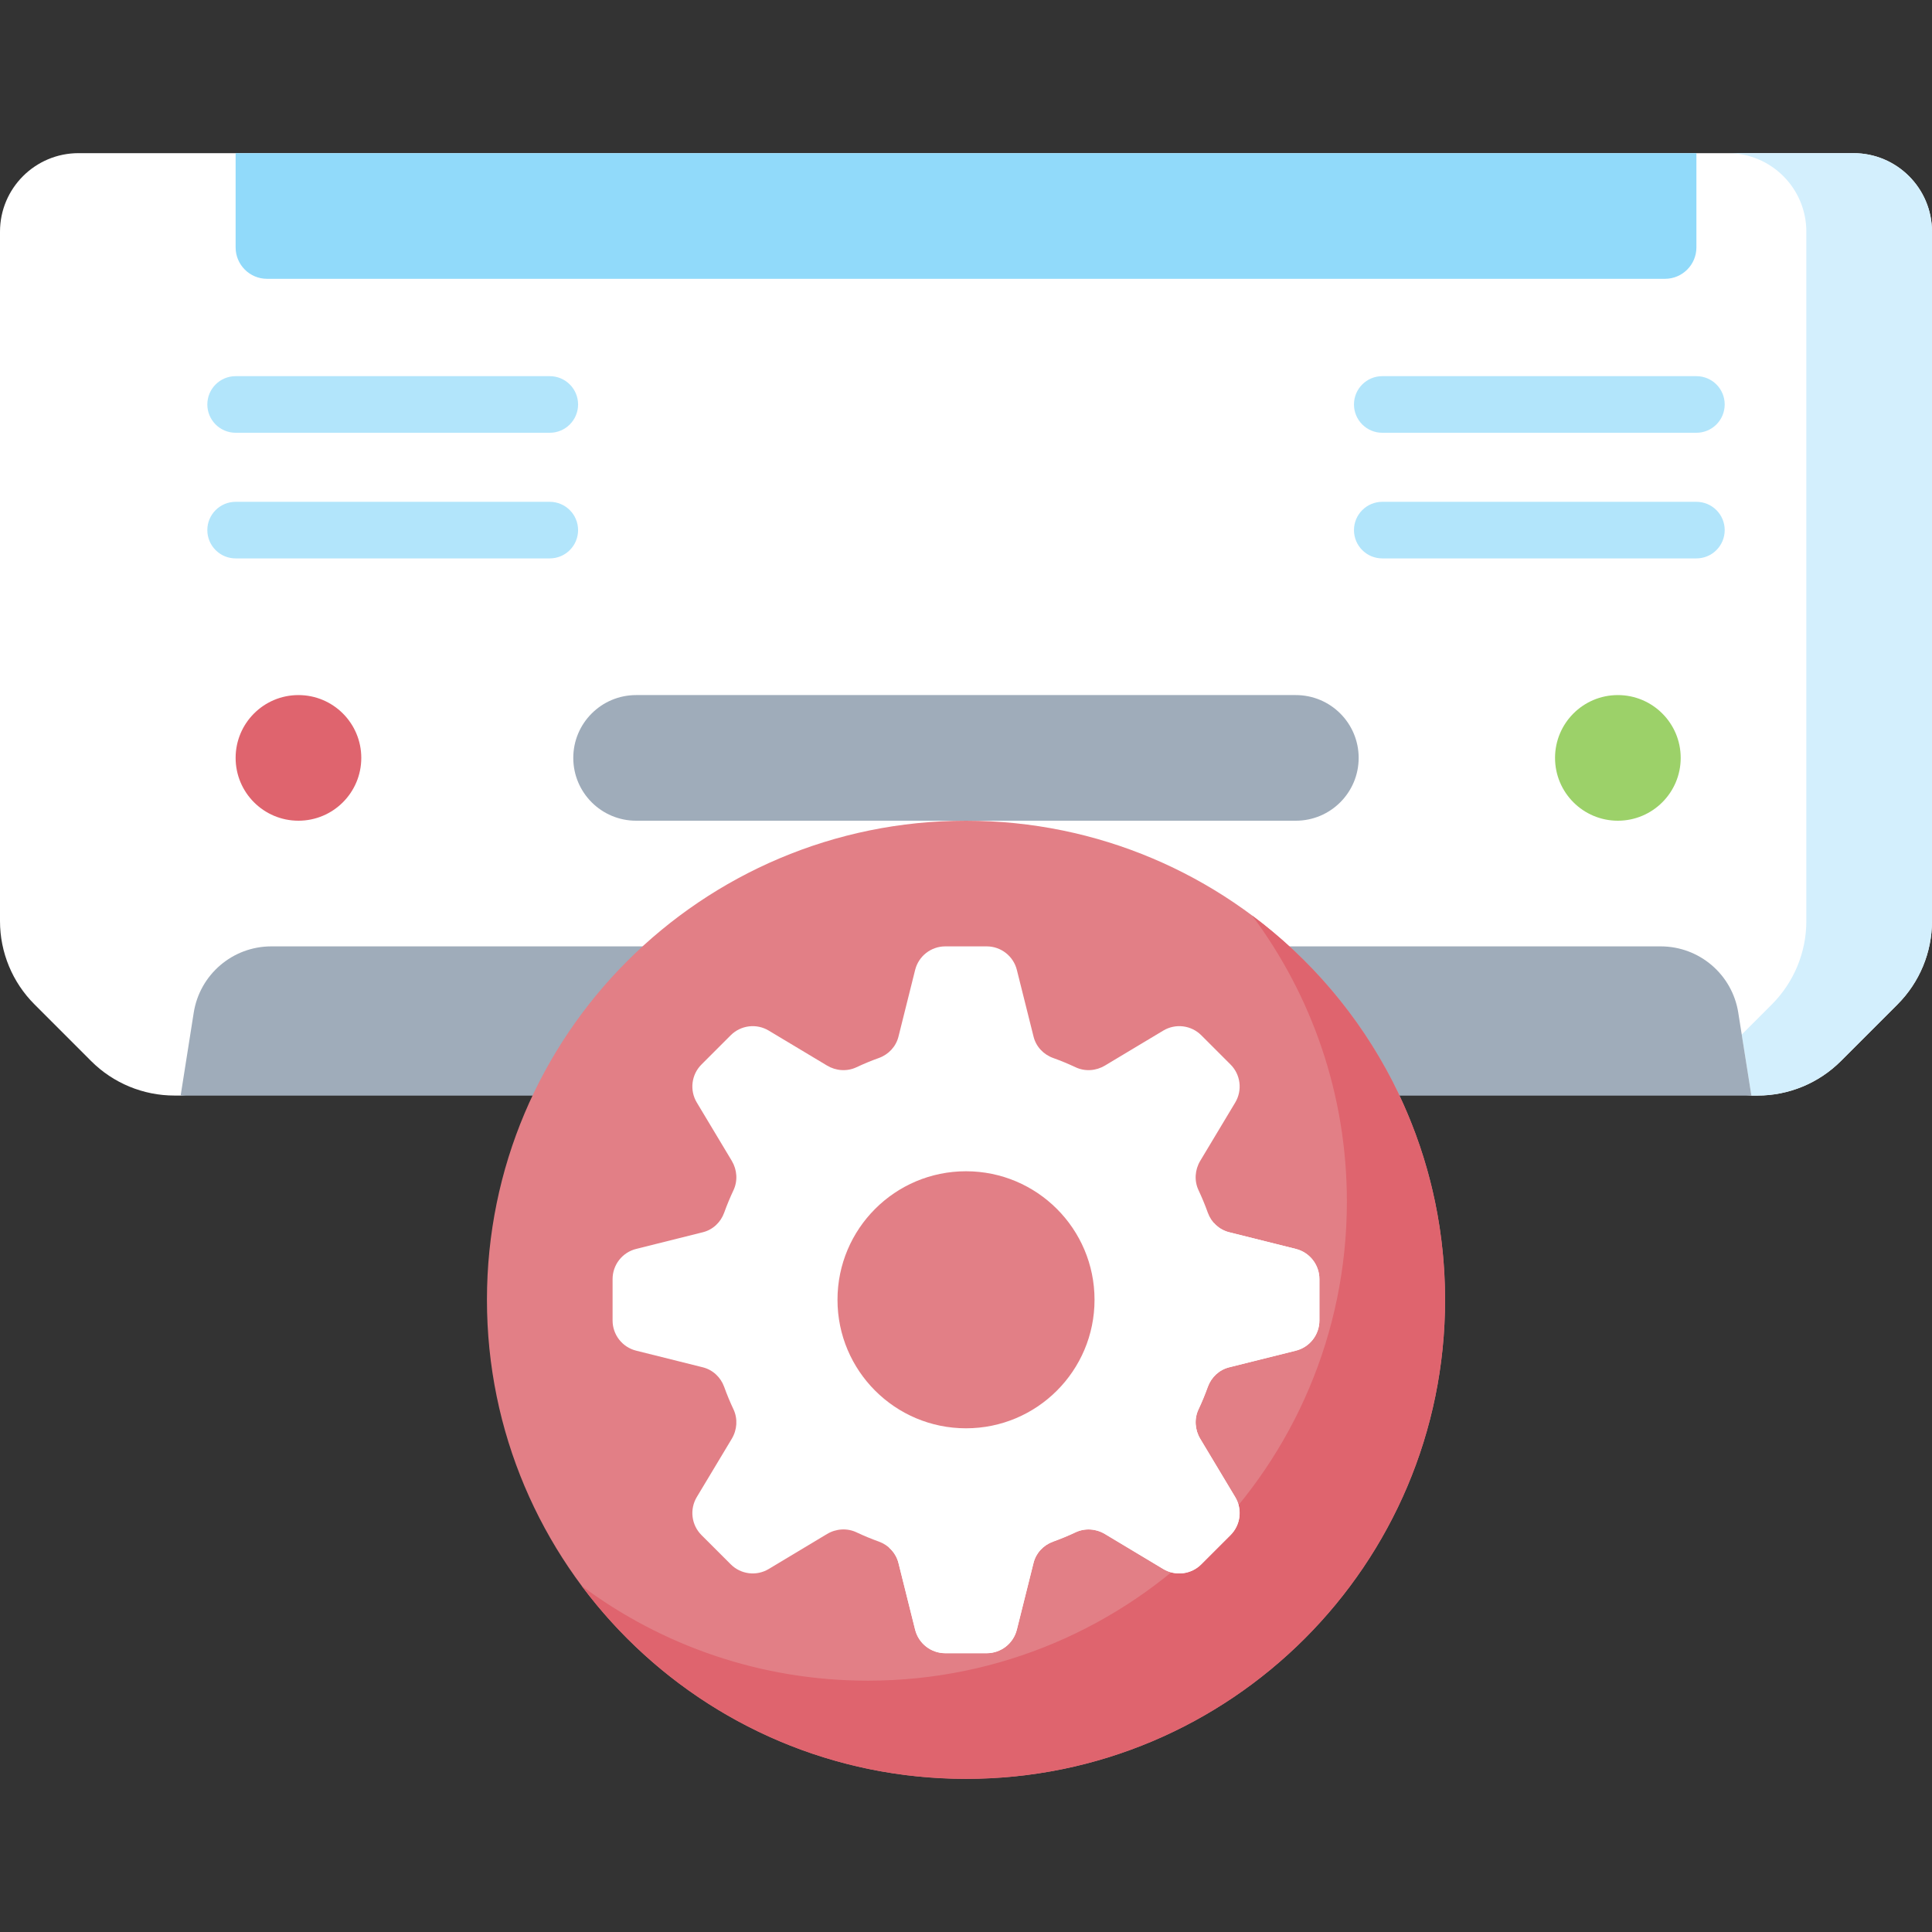 <svg width="70" height="70" viewBox="0 0 70 70" fill="none" xmlns="http://www.w3.org/2000/svg">
<rect x="0" y="0" width="70" height="70" fill="#333333" stroke="none"/>
<path d="M70 8.394V33.374C70 34.505 69.551 35.591 68.749 36.393L66.697 38.445C65.897 39.245 64.811 39.694 63.679 39.694H63.455L35 36.991L6.545 39.694H6.321C5.189 39.694 4.103 39.245 3.303 38.445L1.251 36.392C0.449 35.591 0 34.505 0 33.374V8.394C0 6.822 1.275 5.549 2.845 5.549H67.155C68.725 5.549 70 6.822 70 8.394Z" fill="white"/>
<path d="M8.537 8.964V5.549H61.464V8.964C61.464 9.592 60.954 10.102 60.326 10.102H9.675C9.047 10.102 8.537 9.592 8.537 8.964Z" fill="#91DAFA"/>
<path d="M20.771 27.46C20.771 26.203 21.791 25.184 23.048 25.184H46.95C48.208 25.184 49.227 26.203 49.227 27.46C49.227 28.717 48.207 29.736 46.95 29.736H23.048C21.791 29.736 20.771 28.717 20.771 27.46Z" fill="#9FACBA"/>
<path d="M70 8.394V33.374C70 34.505 69.551 35.591 68.749 36.393L66.697 38.445C65.897 39.245 64.811 39.694 63.679 39.694H63.455L63.106 37.484L64.197 36.393C64.997 35.591 65.447 34.505 65.447 33.374V8.394C65.447 6.822 64.173 5.549 62.602 5.549H67.155C68.726 5.549 70 6.822 70 8.394Z" fill="#D3EFFD"/>
<path d="M63.456 39.696H6.545L7.019 36.691C7.238 35.308 8.43 34.289 9.83 34.289H60.17C61.571 34.289 62.763 35.308 62.981 36.691L63.456 39.696Z" fill="#9FACBA"/>
<path d="M58.618 29.736C59.875 29.736 60.895 28.717 60.895 27.46C60.895 26.203 59.875 25.184 58.618 25.184C57.361 25.184 56.342 26.203 56.342 27.46C56.342 28.717 57.361 29.736 58.618 29.736Z" fill="#9CD169"/>
<path d="M10.813 29.736C12.071 29.736 13.09 28.717 13.09 27.46C13.09 26.203 12.071 25.184 10.813 25.184C9.556 25.184 8.537 26.203 8.537 27.46C8.537 28.717 9.556 29.736 10.813 29.736Z" fill="#DF646E"/>
<path d="M35 64.452C44.587 64.452 52.358 56.68 52.358 47.094C52.358 37.508 44.587 29.736 35 29.736C25.414 29.736 17.643 37.508 17.643 47.094C17.643 56.68 25.414 64.452 35 64.452Z" fill="#E27F86"/>
<path d="M45.366 33.17C47.523 36.063 48.8 39.65 48.8 43.536C48.8 53.123 41.029 60.894 31.442 60.894C27.556 60.894 23.969 59.617 21.076 57.459C24.241 61.703 29.299 64.451 34.999 64.451C44.586 64.451 52.357 56.679 52.357 47.093C52.357 41.393 49.609 36.334 45.366 33.17Z" fill="#DF646E"/>
<path d="M47.805 47.844V46.344C47.805 45.827 47.453 45.376 46.952 45.251L44.534 44.646C44.173 44.556 43.887 44.287 43.761 43.936C43.662 43.659 43.549 43.388 43.425 43.123C43.264 42.782 43.293 42.382 43.487 42.059L44.755 39.946C45.02 39.503 44.951 38.935 44.585 38.57L43.524 37.509C43.159 37.144 42.591 37.074 42.148 37.34L40.035 38.607C39.712 38.801 39.312 38.83 38.971 38.669C38.706 38.545 38.435 38.432 38.158 38.333C37.807 38.207 37.538 37.922 37.448 37.56L36.843 35.143C36.718 34.641 36.267 34.289 35.75 34.289H34.25C33.733 34.289 33.282 34.641 33.157 35.143L32.553 37.56C32.462 37.922 32.193 38.207 31.843 38.333C31.566 38.432 31.294 38.545 31.03 38.669C30.689 38.83 30.288 38.801 29.965 38.607L27.852 37.34C27.409 37.074 26.842 37.144 26.476 37.509L25.415 38.57C25.05 38.935 24.98 39.503 25.246 39.946L26.514 42.059C26.707 42.382 26.736 42.782 26.576 43.123C26.451 43.388 26.339 43.659 26.239 43.936C26.113 44.287 25.828 44.556 25.467 44.646L23.049 45.251C22.547 45.376 22.195 45.827 22.195 46.344V47.844C22.195 48.361 22.547 48.812 23.049 48.937L25.467 49.541C25.828 49.632 26.113 49.901 26.239 50.251C26.339 50.529 26.451 50.8 26.576 51.064C26.736 51.405 26.708 51.806 26.514 52.129L25.246 54.241C24.98 54.685 25.05 55.252 25.415 55.618L26.476 56.678C26.841 57.044 27.409 57.114 27.852 56.848L29.965 55.58C30.288 55.386 30.689 55.358 31.03 55.518C31.294 55.643 31.565 55.755 31.843 55.855C32.193 55.981 32.462 56.266 32.553 56.627L33.157 59.045C33.282 59.547 33.733 59.898 34.25 59.898H35.75C36.267 59.898 36.718 59.547 36.843 59.045L37.447 56.627C37.538 56.266 37.807 55.981 38.157 55.855C38.435 55.755 38.706 55.643 38.97 55.518C39.311 55.358 39.712 55.386 40.035 55.58L42.148 56.848C42.591 57.114 43.159 57.044 43.524 56.678L44.585 55.618C44.95 55.252 45.02 54.685 44.754 54.241L43.487 52.129C43.293 51.805 43.264 51.405 43.425 51.064C43.549 50.8 43.661 50.529 43.761 50.251C43.887 49.901 44.172 49.632 44.534 49.541L46.951 48.937C47.453 48.812 47.805 48.361 47.805 47.844ZM35 51.75C32.429 51.75 30.344 49.665 30.344 47.094C30.344 44.522 32.428 42.437 35 42.437C37.572 42.437 39.657 44.522 39.657 47.094C39.657 49.665 37.572 51.75 35 51.75Z" fill="white"/>
<path d="M43.76 50.251C43.886 49.901 44.172 49.631 44.533 49.541L46.951 48.937C47.452 48.811 47.804 48.361 47.804 47.844V46.344C47.804 45.827 47.452 45.376 46.951 45.251L44.533 44.646C44.312 44.591 44.119 44.468 43.974 44.301C43.956 44.364 43.941 44.419 43.929 44.455C42.252 49.985 37.89 54.346 32.36 56.023C32.309 56.038 32.257 56.053 32.205 56.068C32.373 56.213 32.496 56.406 32.552 56.627L33.156 59.045C33.282 59.547 33.732 59.899 34.249 59.899H35.749C36.266 59.899 36.717 59.547 36.842 59.045L37.447 56.627C37.537 56.266 37.806 55.981 38.157 55.855C38.434 55.755 38.705 55.643 38.969 55.519C39.31 55.358 39.711 55.386 40.034 55.581L42.147 56.848C42.59 57.114 43.158 57.044 43.523 56.679L44.584 55.618C44.95 55.252 45.02 54.685 44.753 54.242L43.486 52.129C43.292 51.806 43.263 51.405 43.424 51.064C43.548 50.8 43.661 50.528 43.76 50.251Z" fill="white"/>
<path d="M19.919 20.232H8.537C7.971 20.232 7.512 19.773 7.512 19.207C7.512 18.641 7.971 18.182 8.537 18.182H19.919C20.486 18.182 20.945 18.641 20.945 19.207C20.945 19.773 20.486 20.232 19.919 20.232Z" fill="#B2E5FB"/>
<path d="M19.919 15.68H8.537C7.971 15.68 7.512 15.221 7.512 14.654C7.512 14.088 7.971 13.629 8.537 13.629H19.919C20.486 13.629 20.945 14.088 20.945 14.654C20.945 15.221 20.486 15.68 19.919 15.68Z" fill="#B2E5FB"/>
<path d="M61.464 20.232H50.082C49.516 20.232 49.057 19.773 49.057 19.207C49.057 18.641 49.516 18.182 50.082 18.182H61.464C62.031 18.182 62.489 18.641 62.489 19.207C62.489 19.773 62.03 20.232 61.464 20.232Z" fill="#B2E5FB"/>
<path d="M61.464 15.68H50.082C49.516 15.68 49.057 15.221 49.057 14.654C49.057 14.088 49.516 13.629 50.082 13.629H61.464C62.031 13.629 62.489 14.088 62.489 14.654C62.489 15.221 62.03 15.68 61.464 15.68Z" fill="#B2E5FB"/>
</svg>
